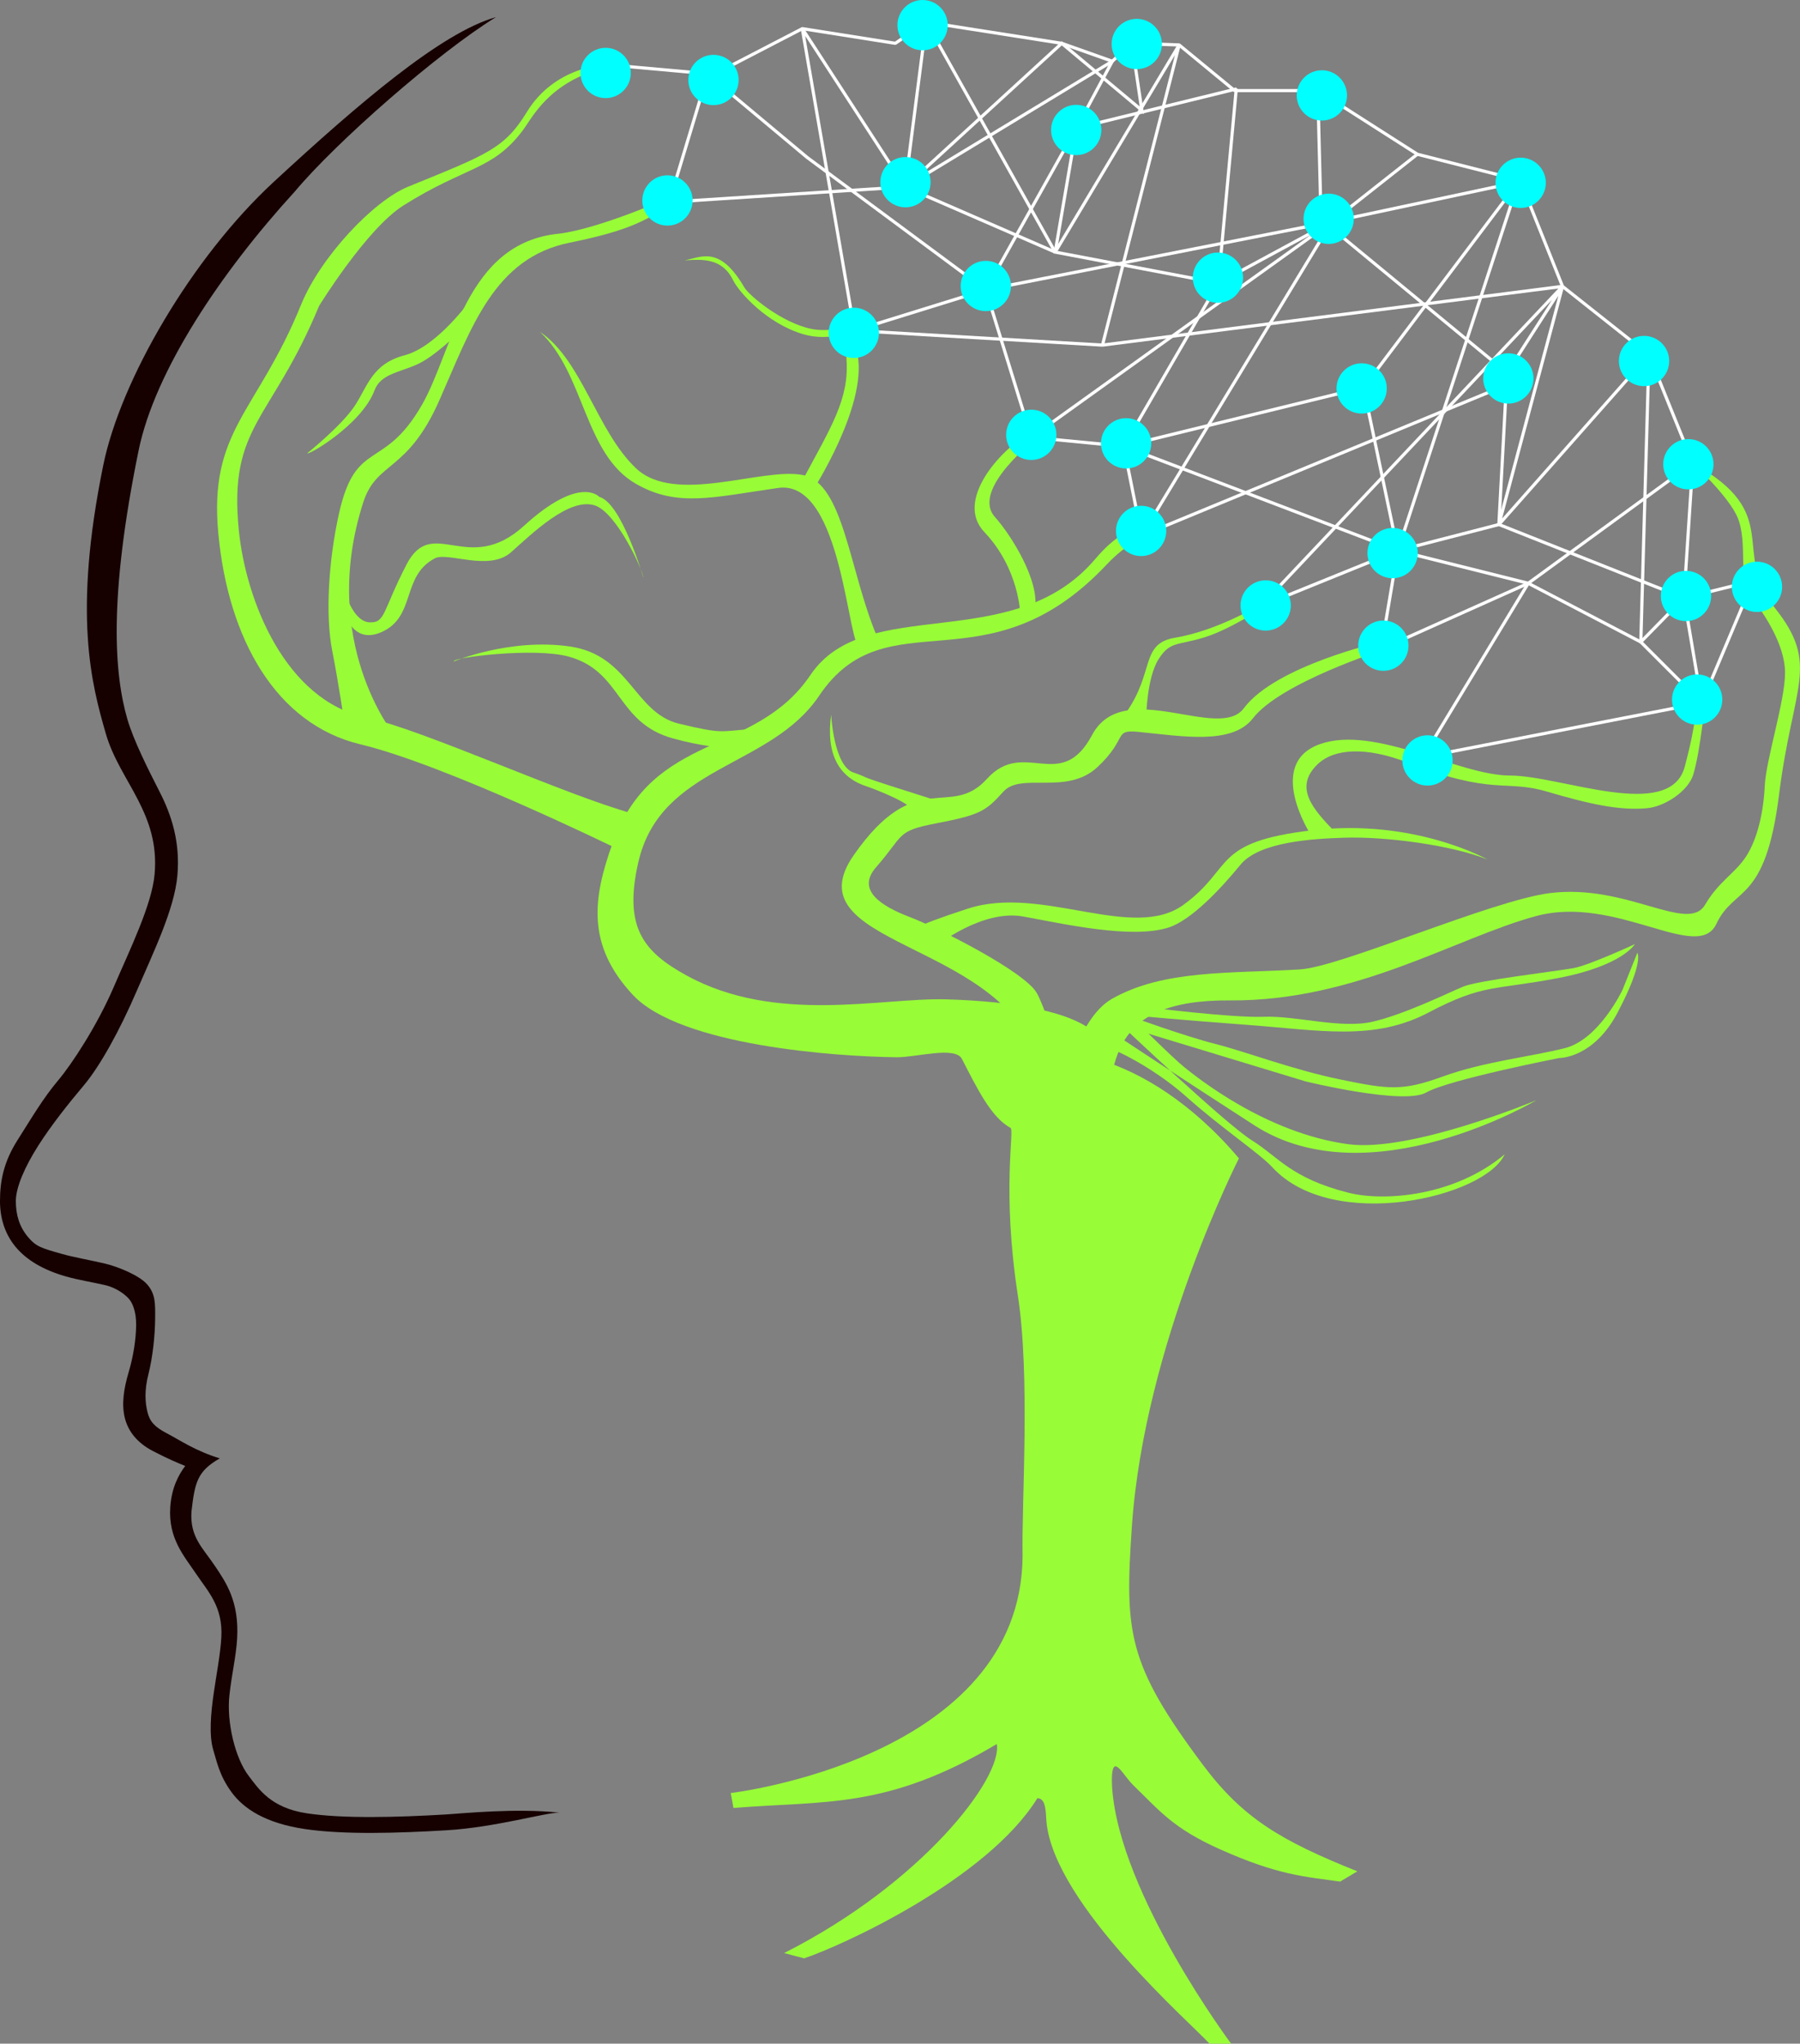 <svg version="1.1" viewBox="0 0 300.86 341.6" xmlns="http://www.w3.org/2000/svg"><rect x="0" y="0" width="300.86" height="341.6" fill="#808080" stroke="none"/><g transform="translate(-3.747 -25.479)" stroke="#160000"><path d="m86.631 28.346c-9.111 2.577-22.933 14.417-37.119 27.525-13.737 12.694-25.6 33.167-28.496 47.33-5.106 24.96-1.976 36.635 0.428 44.939 1.178 4.068 3.527 7.438 5.367 11.037 1.841 3.599 3.223 7.372 2.777 12.426-0.449 5.087-4.08 12.467-6.842 18.885-2.762 6.418-6.955 12.818-9.291 15.592-2.537 3.013-4.426 6.269-6.766 9.95s-2.942 6.874-2.942 10.199c-5.41e-4 2.803 0.785 5.47 2.603 7.66s4.603 3.864 8.44 4.955c2.142 0.609 4.519 0.971 6.537 1.447 2.018 0.477 3.431 1.667 3.99 2.318 0.52 0.606 1.21 1.99 1.186 4.373-0.025 2.383-0.469 5.221-1.236 7.807-0.844 2.845-1.219 5.383-0.662 7.68 0.557 2.296 2.138 4.217 4.656 5.529 2.449 1.277 4.213 2.032 5.445 2.514-1.014 1.374-2.272 3.489-2.5 6.916-0.346 5.188 2.308 8.133 4.219 10.979 2.09 3.112 4.606 5.581 4.316 10.783-0.149 2.689-0.802 6.077-1.273 9.328s-0.827 7.022-0.059 9.519c0.578 1.877 1 4.216 3.033 7s5.68 5.18 12.215 6.16c6.521 0.978 15.603 0.699 23.746 0.213 8.143-0.486 16.6-2.991 18.83-2.949-7.308-0.771-15.91 0.12-18.988 0.308-8.082 0.483-17.113 0.723-23.195-0.189-6.069-0.91-8.073-4.096-9.718-6.232-2.284-2.966-3.725-8.98-3.245-13.449 0.392-3.645 1.131-6.58 1.297-9.562 0.341-6.14-1.819-9.29-3.708-12.103-2.064-3.073-4.21-4.838-3.926-9.102 0.564-4.925 0.998-6.739 4.728-8.884-4.117-1.266-6.67-3.055-8.863-4.198-2.031-1.059-2.841-1.978-3.223-3.55-0.381-1.572-0.539-3.555 0.165-6.331 0.723-2.852 1.09-6.451 1.118-9.135 0.028-2.684 0.067-4.239-1.304-5.838-1.332-1.554-4.959-3.007-7.129-3.52-2.17-0.512-5.216-1.051-7.117-1.592-3.478-0.989-4.344-1.206-5.738-2.885s-1.993-3.642-1.992-5.969c4.073e-4 -2.285 1.505-5.729 3.732-9.232 2.228-3.503 5.109-7.107 7.613-10.08 2.706-3.213 5.999-9.151 8.83-15.73 2.831-6.579 6.328-13.723 6.825-19.35 0.499-5.659-1.008-10.171-2.95-13.97-1.942-3.798-4.396-8.678-5.415-12.2-2.157-7.45-3.184-20.122 1.883-44.89 2.705-13.227 13.685-29.696 26.117-43.293 6.936-8.301 24.056-23.28 33.604-29.137z" color="#000000" color-rendering="auto" dominant-baseline="auto" fill="#160000" image-rendering="auto" shape-rendering="auto" solid-color="#000000" stop-color="#000000" stroke="none"/></g><g transform="translate(.001 2.866)" display="none"><rect transform="translate(-3.747,-28.345)" x="-54.972" y="-93.964" width="987.92" height="515.02" display="inline" fill="#2bcfff" stroke="#ff2eff" stroke-linejoin="bevel" stroke-width=".529"/></g><g transform="translate(-3.747 -25.479)" fill="none" stroke="#fff" stroke-width=".529"><path d="m168.52 73.929-29.849-22.123-16.633-13.906-6.438 21.361m52.92 14.668 15.141-27.031 26.721-6.544-2.999 32.447-15.815 27.267 40.082-9.816 25.903-34.356-20.177 61.623 21.813 5.453 27.498-20.069-7.321-18.104-14.451-11.452-7.089-17.723-17.178-4.363-16.633-10.634h-13.906l-9.271-7.635-7.907-0.273-3.272 2.999-8.453-2.999-22.631-3.545-5.181 3.545-15.542-2.454-14.724 7.635-18.269-1.636" stroke-linejoin="bevel"/><path d="m224.01 40.627 0.545 21.541 31.084 25.631 9.271-14.451-10.634 39.809 25.085-28.357-1.363 47.989m-36.419 19.255 17.605-29.071m-44.75 3.853 22.937-9.306-45.808-17.451 3.076 15.324m-48.07-34.656-8.722-50.471 17.178 26.449 3.545-27.539 21.541 38.446 20.723-34.629-12.815 50.171 76.892-9.816-50.476 53.478" stroke-linejoin="bevel"/><path d="m240.65 51.261-14.313 11.289-18.952 10.252-27.267-5.181 3.545-20.723 5.999-11.179-34.629 20.995 26.176-23.995 13.391 11.194-1.667-11.194"/><path d="m257.55 55.897-31.218 6.654-57.815 11.379 7.608 24.65 50.207-36.029-31.79 52.47"/><path d="m255.64 87.799-1.363 25.358"/><path d="m194.54 115.02 60.814-25.115"/><path d="m180.12 67.621-25.085-10.907"/><path d="m176.13 98.579 15.44 1.49"/><path d="m237.38 117.52-2.782 16.467 24.595-11.014"/><path d="m241.58 152.04 46.596-9.08-10.177-10.174 7.212-7.355 1.471-22.53"/><path d="m285.22 125.43-30.934-12.277-16.905 4.363"/><path d="m231.65 90.253 5.726 27.267"/><path d="m188.02 83.163-41.449-2.426"/><path d="m278 132.79-18.814-9.816"/><path transform="translate(3.747,28.345)" d="m281.47 97.089 11.558-2.851-8.594 20.38z"/><path d="m115.6 59.262 39.43-2.547"/><path d="m146.57 80.737 21.945-6.808"/></g><g transform="translate(-3.747 -25.479)" fill="#0ff"><circle transform="scale(-1,1)" cx="-183.63" cy="47.205" r="4.203"/><circle transform="scale(-1,1)" cx="-155.09" cy="55.932" r="4.203"/><circle transform="scale(-1,1)" cx="-168.52" cy="73.284" r="4.203"/><circle transform="scale(-1,1)" cx="-191.97" cy="99.58" r="4.203"/><circle transform="scale(-1,1)" cx="-207.32" cy="71.891" r="4.203"/><circle transform="scale(-1,1)" cx="-231.34" cy="90.406" r="4.203"/><circle transform="scale(-1,1)" cx="-236.51" cy="117.93" r="4.203"/><circle transform="scale(-1,1)" cx="-225.83" cy="62.05" r="4.203"/><circle transform="scale(-1,1)" cx="-255.86" cy="88.738" r="4.203"/><circle transform="scale(-1,1)" cx="-285.55" cy="125.1" r="4.203"/><circle transform="scale(-1,1)" cx="-257.92" cy="56.035" r="4.203"/><circle transform="scale(-1,1)" cx="-278.54" cy="85.824" r="4.203"/><circle transform="scale(-1,1)" cx="-224.69" cy="41.426" r="4.203"/><circle transform="scale(-1,1)" cx="-157.95" cy="29.682" r="4.203"/><circle transform="scale(-1,1)" cx="-123" cy="38.848" r="4.203"/><circle transform="scale(-1,1)" cx="-193.75" cy="32.833" r="4.203"/></g><g transform="translate(-3.747 -25.479)" fill="#16b905" style="fill:#98fc37"><path d="m63.998 149.9c-14.126-3.381-22.099-17.635-23.756-35.203-1.64-17.378 6.491-20.221 13.842-38.318 3.196-7.868 12.022-17.304 17.882-19.695 13.267-5.413 16.087-6.339 19.877-12.537 4.622-7.56 13.018-7.887 13.018-7.887l0.102 0.513c-9.477 2.355-12.254 8.406-13.84 10.509-5.076 6.727-9.397 5.904-19.927 12.53-6.185 3.892-14.104 16.784-14.104 16.784-8.024 19.351-15.175 19.954-13.424 37.53 1.155 11.597 7.711 28.463 21.346 31.296 9.089 1.888 33.583 13.099 44.487 16.042 5.609 3.506-3.058 5.668-3.058 5.668s-28.317-13.851-42.443-17.232z"/><path d="m184.77 258.24c-0.655-25.562-4.1-22.891-2.803-35.638 0.816-8.019 6.408-23.024 6.408-23.024" stroke="#000" stroke-width="1.323"/><path d="m174.28 128.14s-0.148-7.564-6.005-13.725c-4.977-5.235 2.6-13.719 7.519-16.51l1.302 0.768s-11.196 8.583-7.049 13.227c2.763 3.095 7.508 10.708 6.678 15.378z"/><path d="m150.34 131.88c-4.666-10.969-5.552-25.697-12.434-27.008-6.882-1.311-21.321 5.09-27.875-1.137-6.554-6.227-9.011-18.098-16.039-22.786 7.506 6.944 7.371 20.464 16.087 25.425 6.878 3.914 12.672 2.254 23.733 0.667 10.989-1.577 11.617 27.975 13.806 26.568z"/><path d="m287.2 143.17s0.295 2.392-1.855 10.456c-2.475 9.281-20.689 1.486-29.209 1.486-8.521 0-22.613-8.521-31.789-5.244s-1.517 15.14-1.517 15.14l3.983-0.529c-3.479-3.647-6.903-7.297-2.88-11.212 2.765-2.691 8.116-3.03 15.12-0.309 14.298 5.554 16.252 2.777 23.246 4.834s12.13 3.223 16.766 2.777c3.048-0.293 6.868-2.912 7.691-5.586 1.228-3.992 2.039-12.757 2.039-12.757z"/><path d="m184.77 258.24c0.328-8.848-10.138-47.558-10.138-53.784 2.059-5.695 20.465-3.99 36.195 14.644 0 0-15.789 31.055-17.883 61.422-1.227 17.797-0.793 23.024 11.86 39.946 6.627 8.863 12.93 12.65 25.816 17.804l-2.872 1.717c-5.878-0.826-10.366-1.045-20.137-5.425-7.814-3.502-9.99-6.366-14.443-10.684-1.21-1.174-2.306-3.195-3.005-3.16-0.7 0.034-0.591 2.737-0.518 3.725 1.304 17.75 19.874 42.63 19.874 42.63l-3.617 4e-3c-3.046-3.39-25.799-23.136-27.235-36.958-0.152-1.461 0.015-4.058-1.526-4.073-8.408 13.598-32.646 24.655-38.997 26.773l-3.334-0.889c22.99-11.624 36.535-29.255 35.542-34.935-18.415 10.975-28.701 9.425-44.013 10.689l-0.451-2.5s48.548-5.682 48.779-39.628c-0.186-8.942 1.31-29.889-0.794-43.545-2.728-17.708-0.515-27.633-1.23-28.016-3.242-1.735-5.61-6.659-8.121-11.524-1.121-2.172-7.669-0.24-10.887-0.274-10.22-0.109-36.19-1.944-44.103-10.416-7.864-8.418-6.64-16.304-3.416-25.306 6.77-18.904 23.849-14.464 33.1-28.184 9.251-13.72 33.741-3.119 47.539-19.315 3.463-4.065 5.325-4.54 7.377-5.199l0.88 1.529s-2.776 0.804-6.315 4.561c-20.082 21.321-36.693 5.057-48.043 21.912-8.21 12.191-26.536 11.554-30.232 27.889-2.425 10.717 0.748 14.841 8.085 18.866 14.93 8.19 32.574 3.678 43.356 3.984 11.601 0.329 21.199 2.081 25.183 5.83s-1.396 7.294-1.162 12.215l3.633 49.801c-3.011 5.98-4.852 2.457-4.749-2.129z"/><path d="m137.74 106.03c4.911-9.182 8-13.866 7.487-20.572-0.168-4.509-0.082-4.77-0.082-4.77l1.431 0.048s-0.322-0.778 0.54 4.182c1.504 8.652-7.603 22.644-7.487 22.528z"/><path d="m145.9 79.758c0.301 0.429-3.813 1.248-6.476 0.71-5.066-1.025-10.489-5.621-11.264-6.947-4.113-7.041-7.106-5.082-9.982-4.519 2.983-0.19 6.259-0.416 8.094 3.305 1.012 2.053 5.669 7.25 11.736 9.038 4.469 1.317 8.566-0.607 8.566-0.607z"/><path d="m129.63 147.33c-5.743 0.359-4.815 0.919-12.353-0.875-7.538-1.795-8.256-11.487-18.307-12.922-10.051-1.436-19.384 2.513-19.384 2.513-0.394-0.657 13.444-2.393 19.188-0.823 9.005 2.461 7.935 11.093 17.492 13.695 9.242 2.516 12.137 1.127 12.137 1.127z"/><path d="m69.634 148.3s-12.657-15.56-5.176-38.832c2.249-6.995 7.362-4.916 12.746-17.121 5.384-12.204 9.15-23.762 21.764-26.304 10.73-2.163 13.015-4.03 17.26-6.538l-0.879-0.874s-11.407 5.06-18.136 5.903c-15.721 1.502-17.684 19.431-22.921 28.584-6.426 11.232-11.067 5.571-13.886 18.202-1.715 7.683-2.325 16.916-1.123 22.973 1.018 5.128 2.04 12.111 2.04 12.111z"/><path d="m60.69 125.39s0.926 8.332 6.789 5.76c5.863-2.571 3.297-9.383 8.949-12.343 2.16-1.131 9.052 2.263 12.755-1.029 3.405-3.027 9.707-9.229 13.989-7.817 3.637 1.199 8.064 10.852 8.126 12.138 0 0-3.6-12.549-7.406-13.578 0 0-3.189-3.703-12.549 4.834s-15.308-1.906-19.646 6.48c-4.035 7.8-3.497 9.772-6.172 9.669-3.284-0.126-4.732-7.097-4.732-7.097z"/><path d="m176.91 201.96c-6.554-19.335-40.975-18.434-30.488-33.509s16.058-5.899 22.285-12.781c6.227-6.882 12.331 2.5 17.575-7.332s21.172 1.162 25.356-4.466c5.289-7.114 22.855-11.081 22.855-11.081l0.501 1.298s-17.208 5.482-21.815 11.444c-3.497 4.526-11.869 2.994-19.183 2.281-4.217-0.411-1.646 1.029-6.789 5.863s-12.755 0.823-15.738 4.114c-2.983 3.292-3.791 3.882-11.418 5.349-6.547 1.259-5.156 1.91-9.875 7.303-3.283 3.752 0.645 6.42 5.657 8.332 5.011 1.911 19.143 9.132 21.189 12.652 1.297 2.23 4.012 10.8 4.012 10.8z"/><path d="m192.24 238.61c-1.311-18.68-5.579-14.659-3.94-24.818s0.352-21.239 21.048-21.094c21.084 0.148 37.694-10.456 51.124-14.092 13.428-3.636 27.045 7.892 30.15 1.311 3.026-6.413 8.193-3.277 10.487-21.629 2.294-18.352 6.882-21.629-0.655-31.133s1.639-15.731-13.764-24.251c0 0 6.006 5.514 7.497 9.111 1.749 4.217 0 10.492 2.16 13.166s5.76 8.023 5.76 12.755-3.189 14.503-3.394 18.926-1.234 8.846-3.086 11.726-4.553 4.15-6.892 8.126c-2.859 4.86-13.102-3.571-25.921-1.954-9.772 1.233-34.956 12.339-41.761 12.755-11.599 0.708-22.835-3e-3 -31.475 4.937-5.786 3.308-8.227 15.009-7.817 15.12l-0.926 33.018s1.131 13.269 1.543 13.166 10.903-1.44 10.903-1.44z"/><path d="m165.54 177.35c12.367-4.01 27.524 5.577 36.049-0.655 8.52-6.228 4.588-10.487 21.629-12.453 17.041-1.966 29.167 4.916 29.167 4.916-5.827-2.383-16.97-3.891-24.033-3.651-4.952 0.168-14.092 0.617-17.281 4.526-3.189 3.909-8.189 9.274-12.035 10.492-6.172 1.954-17.486-0.617-24.275-1.851-6.789-1.234-14.4 4.834-14.4 4.834l-4.937-2.16s0.447-0.861 10.116-3.997z"/><path d="m161.7 159.74c-17.898-5.657-11.001-3.623-15.326-5.143-3.292-1.157-3.703-9.669-3.703-9.669-0.904 6.505 1.231 10.413 5.76 11.932 1.828 0.613 8.694 3.328 7.612 4.32z"/><path d="m191.94 144.62c4.834-6.789 2.345-11.578 8.229-12.549 7.15-1.18 15.061-5.824 14.456-5.982l0.793 0.601s-5.901 3.924-10.231 5.283c-4.663 1.464-5.841 0.611-7.795 3.697-1.954 3.086-2.057 9.566-2.057 9.566z"/><path d="m82.394 75.602s-5.554 7.817-11.006 9.257c-5.452 1.44-6.172 5.143-8.332 8.435s-7.92 7.92-7.92 7.92c-0.196 0.588 9.028-4.659 11.212-10.492 1.018-2.719 4.114-2.983 7.097-4.32 2.983-1.337 6.995-5.349 6.995-5.349z"/><path d="m213.41 213.58c-10.927-7.039-24.57-16.051-24.57-16.051l-0.881 3.082c0.163-0.895 8.268 2.982 14.092 8.197 5.822 5.213 12.173 9.404 14.384 11.805 10.08 10.947 35.54 5.014 38.817-2.196-8.294 6.97-20.018 7.958-26.076 6.438-9.665-2.425-11.829-6.069-16.149-8.743-4.32-2.674-21.776-19.203-21.776-19.203l1.615-1.472s6.789 6.789 8.846 8.435 13.572 10.994 27.361 12.858c10.548 1.426 31.466-7.348 31.466-7.348s-27.903 16.585-47.128 4.2z"/><path d="m191.25 196.91 30.725 9.329s16.355 4.012 20.161 1.851c3.806-2.16 22.218-5.76 22.218-5.76s5.716 0.103 9.772-7.612c4.481-8.522 3.292-9.977 3.292-9.977l-2.469 6.172s-3.909 8.332-9.669 9.772-13.578 2.263-20.366 4.732-9.052 2.16-17.075 0.514c-8.023-1.646-15.738-4.629-20.984-5.966s-13.989-4.526-13.989-4.526z"/><path d="m194.61 195.33s4.937 0.514 17.383 1.44c12.446 0.926 21.395 2.777 30.55-2.057s11.006-3.703 21.704-5.76c10.697-2.057 12.755-5.657 12.755-5.657s-7.75 3.577-10.286 4.012c-3.6 0.617-15.943 2.057-18.412 3.086-2.469 1.029-9.772 4.629-15.12 5.863-5.349 1.234-12.755-1.029-18.206-0.823s-19.955-1.646-19.955-1.646z"/></g><g transform="translate(.001 2.866)" fill="#0ff"><circle transform="scale(-1,1)" cx="-211.55" cy="98.337" r="4.203"/><circle transform="scale(-1,1)" cx="-231.22" cy="105.06" r="4.203"/><circle transform="scale(-1,1)" cx="-238.6" cy="124.24" r="4.203"/><circle transform="scale(-1,1)" cx="-283.67" cy="114.07" r="4.203"/><circle transform="scale(-1,1)" cx="-293.67" cy="95.223" r="4.203"/><circle transform="scale(-1,1)" cx="-282.2" cy="74.734" r="4.203"/><circle transform="scale(-1,1)" cx="-190.73" cy="85.88" r="4.203"/><circle transform="scale(-1,1)" cx="-172.37" cy="69.816" r="4.203"/><circle transform="scale(-1,1)" cx="-142.71" cy="52.769" r="4.203"/><circle transform="scale(-1,1)" cx="-111.56" cy="30.64" r="4.203"/><circle transform="scale(-1,1)" cx="-101.23" cy="9.331" r="4.203"/></g></svg>

